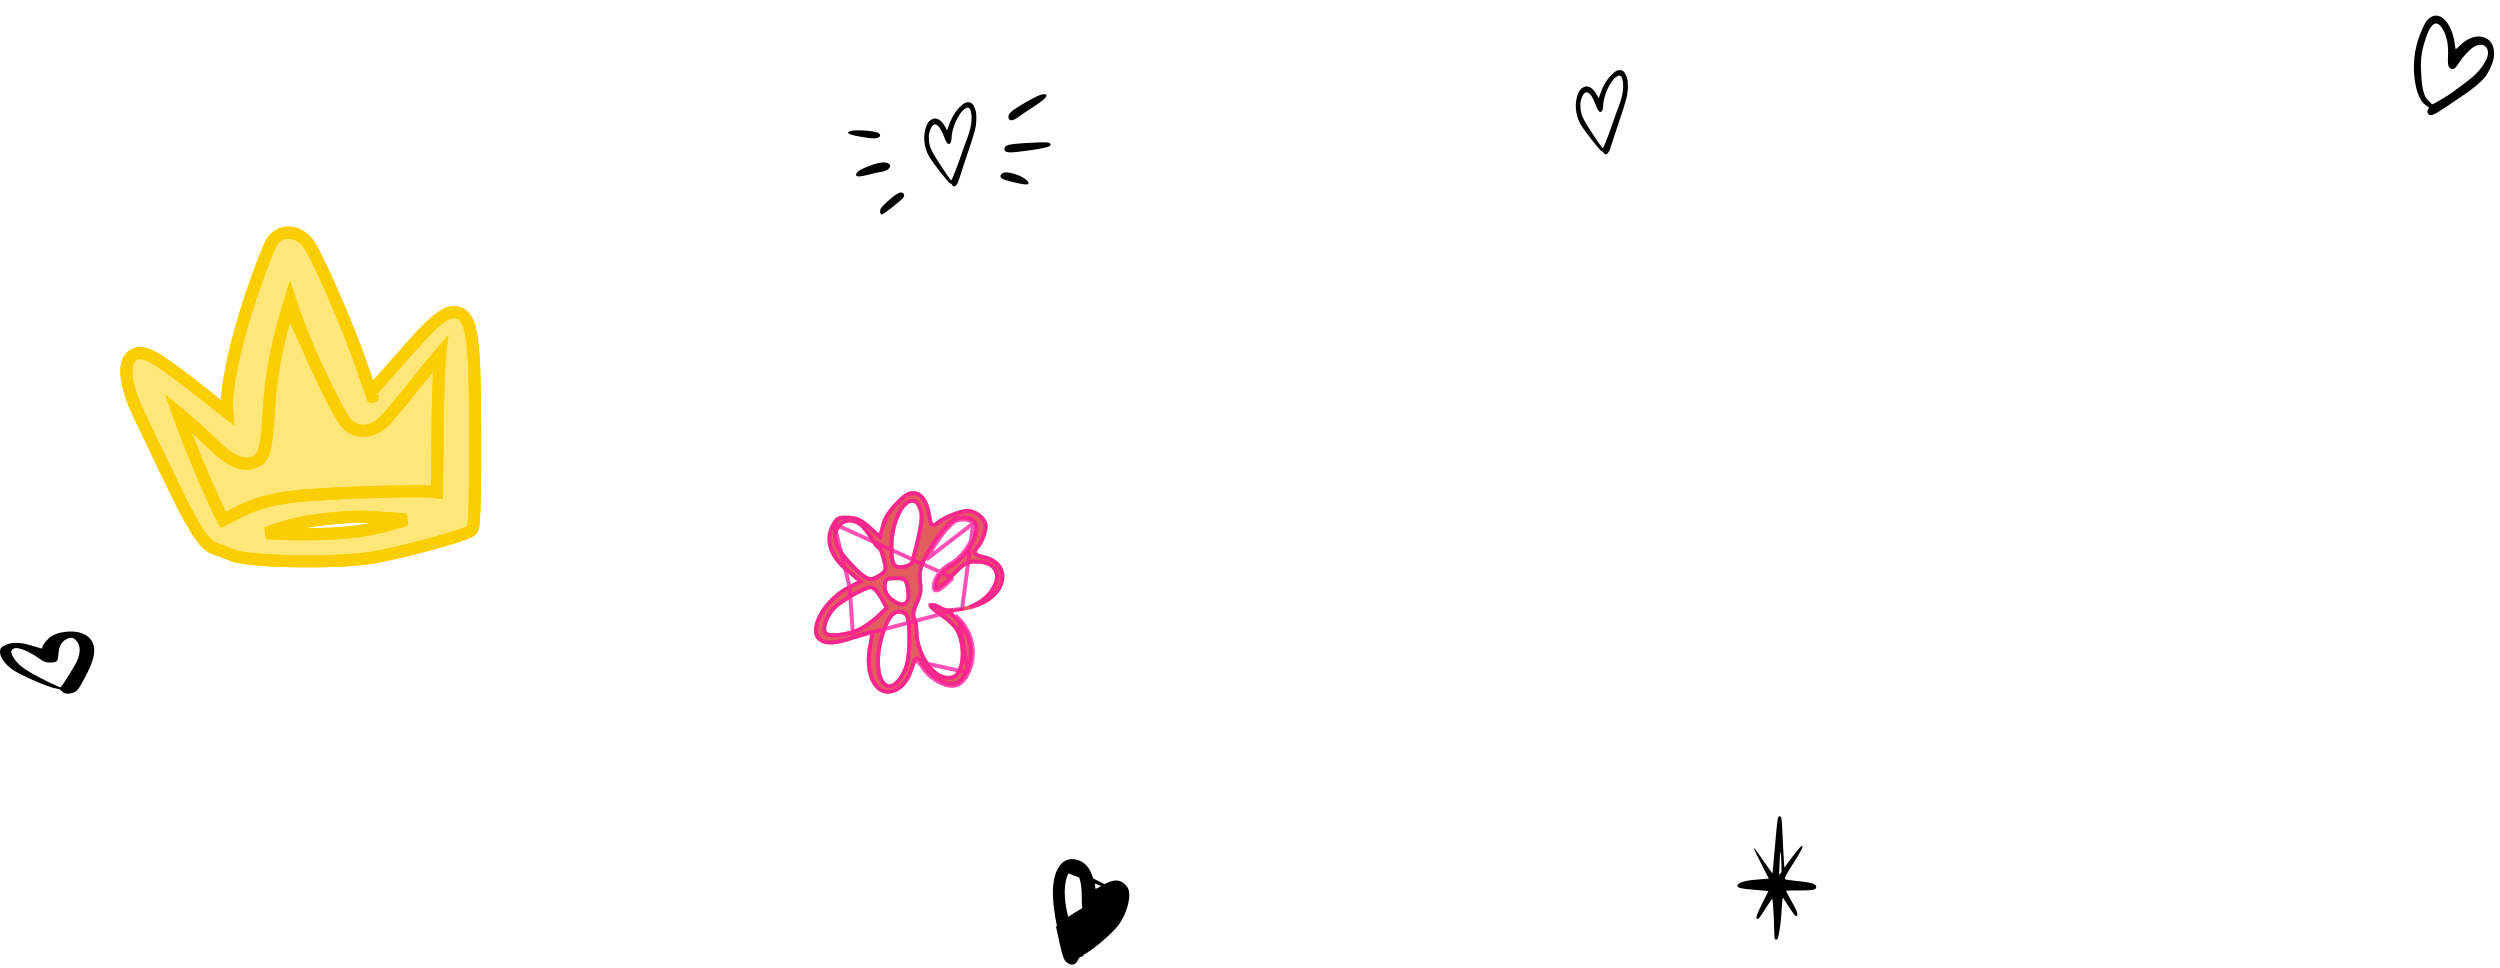 <svg width="1247" height="483" viewBox="0 0 1247 483" fill="none" xmlns="http://www.w3.org/2000/svg">
<path d="M236.968 216.058C237.051 228.58 236.968 240.058 236.781 248.481C236.688 252.688 236.569 256.156 236.429 258.619C236.359 259.843 236.283 260.862 236.196 261.615C236.154 261.982 236.102 262.355 236.032 262.682C235.999 262.838 235.944 263.069 235.853 263.315C235.807 263.439 235.73 263.628 235.609 263.84C235.504 264.022 235.26 264.411 234.811 264.758C234.351 265.113 233.791 265.386 233.373 265.576C232.893 265.795 232.322 266.024 231.691 266.26C230.426 266.733 228.795 267.28 226.92 267.869C223.163 269.05 218.303 270.441 213.168 271.819C202.954 274.56 191.42 277.31 185.199 278.234C176.17 279.679 160.85 280.183 146.965 279.943C139.991 279.822 133.303 279.513 127.865 279.028C125.149 278.786 122.711 278.498 120.689 278.16C118.731 277.833 116.946 277.427 115.667 276.878L115.667 276.878L115.654 276.872C113.061 275.746 109.222 274.268 107.241 273.68L107.144 273.651L107.049 273.616C103.755 272.391 100.898 269.032 97.569 263.621C94.132 258.034 89.779 249.518 83.753 236.897C78.96 227.067 72.523 213.555 69.38 206.913C66.244 200.494 64.187 194.442 63.383 189.528C62.982 187.078 62.87 184.775 63.171 182.791C63.465 180.852 64.224 178.805 65.955 177.468C67.467 176.301 69.258 175.9 71.27 176.233C73.091 176.534 75.094 177.432 77.364 178.744C81.933 181.387 88.667 186.371 99.035 194.443L99.048 194.453L99.061 194.463C104.333 198.662 109.193 202.447 112.737 205.184C112.922 205.327 113.104 205.467 113.282 205.604C112.84 199.896 113.714 192.018 115.582 182.773C117.572 172.917 120.746 161.255 124.901 148.547L124.906 148.532L124.911 148.517C127.234 141.662 129.601 135.084 131.56 129.998C132.538 127.459 133.423 125.268 134.156 123.593C134.521 122.757 134.859 122.023 135.161 121.426C135.43 120.893 135.768 120.27 136.143 119.799L136.172 119.762L136.202 119.727C138.305 117.248 141.143 115.889 144.261 116.007C147.304 116.122 150.209 117.625 152.657 120.045C153.441 120.818 154.276 122.135 155.062 123.493C155.914 124.966 156.91 126.854 158.004 129.042C160.194 133.423 162.833 139.124 165.58 145.369C171.071 157.851 177.053 172.638 180.807 183.59L180.813 183.607L180.819 183.624C181.969 187.113 183.118 190.474 184.04 193.084C184.345 193.949 184.625 194.728 184.87 195.4C187.329 193.009 191.615 188.215 199.331 179.401C206.964 170.653 212.982 163.947 217.662 160.025C219.973 158.088 222.27 156.556 224.515 155.952C225.691 155.636 226.951 155.547 228.215 155.873C229.496 156.203 230.567 156.904 231.431 157.828C233.054 159.565 234.015 162.164 234.679 165.099C235.363 168.128 235.827 171.981 236.153 176.644C236.804 185.971 236.927 198.992 236.968 216.058ZM236.968 216.058C236.968 216.061 236.968 216.064 236.968 216.067L233.968 216.074L236.968 216.054C236.968 216.055 236.968 216.056 236.968 216.058ZM152.911 171.71C156.077 179.172 160.19 187.995 163.866 195.373C165.704 199.064 167.444 202.414 168.91 205.063C170.319 207.612 171.614 209.773 172.541 210.868L172.55 210.879L172.56 210.89C174.958 213.668 178.188 215.062 181.654 214.909C185.045 214.759 188.375 213.148 191.241 210.492L191.248 210.486L191.254 210.48C193.767 208.124 201.004 199.521 207.417 191.266C212.039 185.467 216.647 179.85 219.586 176.412L219.424 177.846L219.42 177.883L219.416 177.92C218.909 183.664 218.249 202.001 218.249 218.609C218.249 218.615 218.249 218.62 218.249 218.625L217.954 245.561L214.625 245.239C214.62 245.239 214.616 245.238 214.611 245.238C212.564 245.025 207.198 245.001 200.414 245.096C193.511 245.192 184.898 245.416 176.207 245.735L176.195 245.736C141.81 247.14 131.629 248.8 117.109 256.41L117.107 256.411C115.074 257.478 113.123 258.452 111.664 259.156C111.555 259.208 111.449 259.259 111.346 259.309C111.273 259.179 111.196 259.041 111.115 258.894C110.225 257.273 109.055 254.902 107.696 251.985C104.985 246.168 101.607 238.37 98.354 230.507C95.101 222.645 91.99 214.758 89.811 208.767C89.439 207.742 89.095 206.778 88.784 205.883C89.327 206.322 89.9 206.793 90.5 207.294C95.034 211.078 100.922 216.413 106.825 222.176L106.835 222.186L106.846 222.195C111.069 226.24 114.933 229.096 118.521 230.444C122.291 231.86 125.923 231.645 129.045 229.326L129.115 229.274L129.182 229.219C131.078 227.632 131.902 225.027 132.483 221.729C133.093 218.261 133.555 213.131 134.05 205.553C135.354 185.778 137.95 172.352 144.004 152.261L152.911 171.71ZM152.911 171.71C150.723 166.64 147.393 157.764 145.389 151.703C145.389 151.701 145.388 151.699 145.387 151.697L144.749 149.794L144.005 152.259L152.911 171.71ZM185.871 197.981C185.883 198.011 185.882 198.001 185.863 197.962L185.871 197.981ZM181.117 264.654L181.118 264.654C187.555 263.598 195.129 261.66 200.914 259.785C201.485 259.6 202.035 259.417 202.561 259.236C201.843 259.149 201.097 259.067 200.335 258.993C181.44 257.471 177.821 257.483 167.488 258.356C161.628 258.859 153.667 259.992 149.696 260.851L149.682 260.854L149.669 260.856C145.23 261.775 139.18 263.608 134.222 265.397C133.775 265.558 133.34 265.718 132.918 265.876C136.557 266.199 141.204 266.407 146.297 266.48C158.335 266.655 172.457 266.078 181.117 264.654Z" fill="#FFDC3F" fill-opacity="0.7"/>
<path d="M236.968 216.058C237.051 228.58 236.968 240.058 236.781 248.481C236.688 252.688 236.569 256.156 236.429 258.619C236.359 259.843 236.283 260.862 236.196 261.615C236.154 261.982 236.102 262.355 236.032 262.682C235.999 262.838 235.944 263.069 235.853 263.315C235.807 263.439 235.73 263.628 235.609 263.84C235.504 264.022 235.26 264.411 234.811 264.758C234.351 265.113 233.791 265.386 233.373 265.576C232.893 265.795 232.322 266.024 231.691 266.26C230.426 266.733 228.795 267.28 226.92 267.869C223.163 269.05 218.303 270.441 213.168 271.819C202.954 274.56 191.42 277.31 185.199 278.234C176.17 279.679 160.85 280.183 146.965 279.943C139.991 279.822 133.303 279.513 127.865 279.028C125.149 278.786 122.711 278.498 120.689 278.16C118.731 277.833 116.946 277.427 115.667 276.878L115.667 276.878L115.654 276.872C113.061 275.746 109.222 274.268 107.241 273.68L107.144 273.651L107.049 273.616C103.755 272.391 100.898 269.032 97.569 263.621C94.132 258.034 89.779 249.518 83.753 236.897C78.96 227.067 72.523 213.555 69.38 206.913C66.244 200.494 64.187 194.442 63.383 189.528C62.982 187.078 62.87 184.775 63.171 182.791C63.465 180.852 64.224 178.805 65.955 177.468C67.467 176.301 69.258 175.9 71.27 176.233C73.091 176.534 75.094 177.432 77.364 178.744C81.933 181.387 88.667 186.371 99.035 194.443L99.048 194.453L99.061 194.463C104.333 198.662 109.193 202.447 112.737 205.184C112.922 205.327 113.104 205.467 113.282 205.604C112.84 199.896 113.714 192.018 115.582 182.773C117.572 172.917 120.746 161.255 124.901 148.547L124.906 148.532L124.911 148.517C127.234 141.662 129.601 135.084 131.56 129.998C132.538 127.459 133.423 125.268 134.156 123.593C134.521 122.757 134.859 122.023 135.161 121.426C135.43 120.893 135.768 120.27 136.143 119.799L136.172 119.762L136.202 119.727C138.305 117.248 141.143 115.889 144.261 116.007C147.304 116.122 150.209 117.625 152.657 120.045C153.441 120.818 154.276 122.135 155.062 123.493C155.914 124.966 156.91 126.854 158.004 129.042C160.194 133.423 162.833 139.124 165.58 145.369C171.071 157.851 177.053 172.638 180.807 183.59L180.813 183.607L180.819 183.624C181.969 187.113 183.118 190.474 184.04 193.084C184.345 193.949 184.625 194.728 184.87 195.4C187.329 193.009 191.615 188.215 199.331 179.401C206.964 170.653 212.982 163.947 217.662 160.025C219.973 158.088 222.27 156.556 224.515 155.952C225.691 155.636 226.951 155.547 228.215 155.873C229.496 156.203 230.567 156.904 231.431 157.828C233.054 159.565 234.015 162.164 234.679 165.099C235.363 168.128 235.827 171.981 236.153 176.644C236.804 185.971 236.927 198.992 236.968 216.058ZM236.968 216.058C236.968 216.061 236.968 216.064 236.968 216.067L233.968 216.074L236.968 216.054C236.968 216.055 236.968 216.056 236.968 216.058ZM152.911 171.71C156.077 179.172 160.19 187.995 163.866 195.373C165.704 199.064 167.444 202.414 168.91 205.063C170.319 207.612 171.614 209.773 172.541 210.868L172.55 210.879L172.56 210.89C174.958 213.668 178.188 215.062 181.654 214.909C185.045 214.759 188.375 213.148 191.241 210.492L191.248 210.486L191.254 210.48C193.767 208.124 201.004 199.521 207.417 191.266C212.039 185.467 216.647 179.85 219.586 176.412L219.424 177.846L219.42 177.883L219.416 177.92C218.909 183.664 218.249 202.001 218.249 218.609C218.249 218.615 218.249 218.62 218.249 218.625L217.954 245.561L214.625 245.239C214.62 245.239 214.616 245.238 214.611 245.238C212.564 245.025 207.198 245.001 200.414 245.096C193.511 245.192 184.898 245.416 176.207 245.735L176.195 245.736C141.81 247.14 131.629 248.8 117.109 256.41L117.107 256.411C115.074 257.478 113.123 258.452 111.664 259.156C111.555 259.208 111.449 259.259 111.346 259.309C111.273 259.179 111.196 259.041 111.115 258.894C110.225 257.273 109.055 254.902 107.696 251.985C104.985 246.168 101.607 238.37 98.354 230.507C95.101 222.645 91.99 214.758 89.811 208.767C89.439 207.742 89.095 206.778 88.784 205.883C89.327 206.322 89.9 206.793 90.5 207.294C95.034 211.078 100.922 216.413 106.825 222.176L106.835 222.186L106.846 222.195C111.069 226.24 114.933 229.096 118.521 230.444C122.291 231.86 125.923 231.645 129.045 229.326L129.115 229.274L129.182 229.219C131.078 227.632 131.902 225.027 132.483 221.729C133.093 218.261 133.555 213.131 134.05 205.553C135.354 185.778 137.95 172.352 144.004 152.261L152.911 171.71ZM152.911 171.71C150.723 166.64 147.393 157.764 145.389 151.703C145.389 151.701 145.388 151.699 145.387 151.697L144.749 149.794L144.005 152.259L152.911 171.71ZM185.871 197.981C185.883 198.011 185.882 198.001 185.863 197.962L185.871 197.981ZM181.117 264.654L181.118 264.654C187.555 263.598 195.129 261.66 200.914 259.785C201.485 259.6 202.035 259.417 202.561 259.236C201.843 259.149 201.097 259.067 200.335 258.993C181.44 257.471 177.821 257.483 167.488 258.356C161.628 258.859 153.667 259.992 149.696 260.851L149.682 260.854L149.669 260.856C145.23 261.775 139.18 263.608 134.222 265.397C133.775 265.558 133.34 265.718 132.918 265.876C136.557 266.199 141.204 266.407 146.297 266.48C158.335 266.655 172.457 266.078 181.117 264.654Z" stroke="#FFD100" stroke-width="6"/>
<path d="M236.968 216.058C237.051 228.58 236.968 240.058 236.781 248.481C236.688 252.688 236.569 256.156 236.429 258.619C236.359 259.843 236.283 260.862 236.196 261.615C236.154 261.982 236.102 262.355 236.032 262.682C235.999 262.838 235.944 263.069 235.853 263.315C235.807 263.439 235.73 263.628 235.609 263.84C235.504 264.022 235.26 264.411 234.811 264.758C234.351 265.113 233.791 265.386 233.373 265.576C232.893 265.795 232.322 266.024 231.691 266.26C230.426 266.733 228.795 267.28 226.92 267.869C223.163 269.05 218.303 270.441 213.168 271.819C202.954 274.56 191.42 277.31 185.199 278.234C176.17 279.679 160.85 280.183 146.965 279.943C139.991 279.822 133.303 279.513 127.865 279.028C125.149 278.786 122.711 278.498 120.689 278.16C118.731 277.833 116.946 277.427 115.667 276.878L115.667 276.878L115.654 276.872C113.061 275.746 109.222 274.268 107.241 273.68L107.144 273.651L107.049 273.616C103.755 272.391 100.898 269.032 97.569 263.621C94.132 258.034 89.779 249.518 83.753 236.897C78.96 227.067 72.523 213.555 69.38 206.913C66.244 200.494 64.187 194.442 63.383 189.528C62.982 187.078 62.87 184.775 63.171 182.791C63.465 180.852 64.224 178.805 65.955 177.468C67.467 176.301 69.258 175.9 71.27 176.233C73.091 176.534 75.094 177.432 77.364 178.744C81.933 181.387 88.667 186.371 99.035 194.443L99.048 194.453L99.061 194.463C104.333 198.662 109.193 202.447 112.737 205.184C112.922 205.327 113.104 205.467 113.282 205.604C112.84 199.896 113.714 192.018 115.582 182.773C117.572 172.917 120.746 161.255 124.901 148.547L124.906 148.532L124.911 148.517C127.234 141.662 129.601 135.084 131.56 129.998C132.538 127.459 133.423 125.268 134.156 123.593C134.521 122.757 134.859 122.023 135.161 121.426C135.43 120.893 135.768 120.27 136.143 119.799L136.172 119.762L136.202 119.727C138.305 117.248 141.143 115.889 144.261 116.007C147.304 116.122 150.209 117.625 152.657 120.045C153.441 120.818 154.276 122.135 155.062 123.493C155.914 124.966 156.91 126.854 158.004 129.042C160.194 133.423 162.833 139.124 165.58 145.369C171.071 157.851 177.053 172.638 180.807 183.59L180.813 183.607L180.819 183.624C181.969 187.113 183.118 190.474 184.04 193.084C184.345 193.949 184.625 194.728 184.87 195.4C187.329 193.009 191.615 188.215 199.331 179.401C206.964 170.653 212.982 163.947 217.662 160.025C219.973 158.088 222.27 156.556 224.515 155.952C225.691 155.636 226.951 155.547 228.215 155.873C229.496 156.203 230.567 156.904 231.431 157.828C233.054 159.565 234.015 162.164 234.679 165.099C235.363 168.128 235.827 171.981 236.153 176.644C236.804 185.971 236.927 198.992 236.968 216.058ZM236.968 216.058C236.968 216.061 236.968 216.064 236.968 216.067L233.968 216.074L236.968 216.054C236.968 216.055 236.968 216.056 236.968 216.058ZM152.911 171.71C156.077 179.172 160.19 187.995 163.866 195.373C165.704 199.064 167.444 202.414 168.91 205.063C170.319 207.612 171.614 209.773 172.541 210.868L172.55 210.879L172.56 210.89C174.958 213.668 178.188 215.062 181.654 214.909C185.045 214.759 188.375 213.148 191.241 210.492L191.248 210.486L191.254 210.48C193.767 208.124 201.004 199.521 207.417 191.266C212.039 185.467 216.647 179.85 219.586 176.412L219.424 177.846L219.42 177.883L219.416 177.92C218.909 183.664 218.249 202.001 218.249 218.609C218.249 218.615 218.249 218.62 218.249 218.625L217.954 245.561L214.625 245.239C214.62 245.239 214.616 245.238 214.611 245.238C212.564 245.025 207.198 245.001 200.414 245.096C193.511 245.192 184.898 245.416 176.207 245.735L176.195 245.736C141.81 247.14 131.629 248.8 117.109 256.41L117.107 256.411C115.074 257.478 113.123 258.452 111.664 259.156C111.555 259.208 111.449 259.259 111.346 259.309C111.273 259.179 111.196 259.041 111.115 258.894C110.225 257.273 109.055 254.902 107.696 251.985C104.985 246.168 101.607 238.37 98.354 230.507C95.101 222.645 91.99 214.758 89.811 208.767C89.439 207.742 89.095 206.778 88.784 205.883C89.327 206.322 89.9 206.793 90.5 207.294C95.034 211.078 100.922 216.413 106.825 222.176L106.835 222.186L106.846 222.195C111.069 226.24 114.933 229.096 118.521 230.444C122.291 231.86 125.923 231.645 129.045 229.326L129.115 229.274L129.182 229.219C131.078 227.632 131.902 225.027 132.483 221.729C133.093 218.261 133.555 213.131 134.05 205.553C135.354 185.778 137.95 172.352 144.004 152.261L152.911 171.71ZM152.911 171.71C150.723 166.64 147.393 157.764 145.389 151.703C145.389 151.701 145.388 151.699 145.387 151.697L144.749 149.794L144.005 152.259L152.911 171.71ZM185.871 197.981C185.883 198.011 185.882 198.001 185.863 197.962L185.871 197.981ZM181.117 264.654L181.118 264.654C187.555 263.598 195.129 261.66 200.914 259.785C201.485 259.6 202.035 259.417 202.561 259.236C201.843 259.149 201.097 259.067 200.335 258.993C181.44 257.471 177.821 257.483 167.488 258.356C161.628 258.859 153.667 259.992 149.696 260.851L149.682 260.854L149.669 260.856C145.23 261.775 139.18 263.608 134.222 265.397C133.775 265.558 133.34 265.718 132.918 265.876C136.557 266.199 141.204 266.407 146.297 266.48C158.335 266.655 172.457 266.078 181.117 264.654Z" stroke="#FACE03" stroke-width="6"/>
<path d="M555.015 443.58L555.022 443.577C555.056 443.564 555.089 443.55 555.122 443.537C555.533 443.374 555.865 443.242 556.134 443.155C556.421 443.061 556.698 442.996 556.972 443.021C557.272 443.048 557.506 443.175 557.716 443.342C557.89 443.481 558.077 443.673 558.281 443.883C558.3 443.903 558.319 443.922 558.338 443.942C559.06 444.654 559.277 445.837 559.184 447.211C559.089 448.615 558.662 450.357 557.931 452.34C556.173 457.15 553.974 460.641 550.07 464.864C548.287 466.805 545.468 469.562 543.026 471.827C541.805 472.961 540.672 473.976 539.807 474.707C539.375 475.072 539.004 475.372 538.718 475.581C538.576 475.685 538.446 475.774 538.335 475.838C538.28 475.87 538.22 475.902 538.159 475.926C538.112 475.945 538.004 475.986 537.873 475.979C537.681 475.968 537.556 475.86 537.512 475.818C537.456 475.765 537.415 475.708 537.387 475.665C537.33 475.577 537.276 475.469 537.227 475.357C537.125 475.127 537.005 474.801 536.867 474.393C536.592 473.571 536.232 472.367 535.798 470.818C534.928 467.717 533.752 463.206 532.34 457.552M555.015 443.58L533.201 435.205L532.769 434.944C532.769 434.944 532.769 434.945 532.769 434.945C531.376 437.315 530.659 440.528 530.591 444.349C530.522 448.175 531.104 452.643 532.34 457.552M555.015 443.58L555.008 443.583C553.912 444.058 552.513 445.147 551.1 446.518C549.675 447.899 548.196 449.607 546.94 451.365L546.94 451.365L546.936 451.37C545.866 452.909 545.05 453.774 544.259 454.191C543.51 454.587 542.723 454.607 541.606 454.27L541.601 454.269C541.22 454.158 540.989 454.039 540.822 453.872C540.656 453.706 540.504 453.444 540.385 452.956C540.137 451.948 540.076 450.214 540.076 447.057L540.076 447.056C540.064 441.119 539.199 437.163 537.162 434.691L555.015 443.58ZM532.34 457.552L532.824 457.44L532.34 457.553C532.34 457.553 532.34 457.553 532.34 457.552ZM532.549 479.78C530.91 478.556 530.341 476.749 527.483 463.32L539.638 476.56C538.315 476.884 537.667 477.441 537.205 478.699C536.346 480.824 534.494 481.267 532.549 479.78ZM539.509 476.075C538.804 476.247 538.23 476.493 537.766 476.899C537.301 477.306 536.986 477.837 536.738 478.51C536.349 479.468 535.775 479.963 535.161 480.106C534.539 480.252 533.743 480.069 532.847 479.384L532.847 479.384L532.842 479.381C532.15 478.864 531.641 478.227 530.95 475.988C530.254 473.732 529.403 469.948 527.972 463.225L527.972 463.224C524.703 448 524.976 438.375 528.576 432.639C529.738 430.798 531.282 429.653 533.044 429.21C534.806 428.767 536.837 429.014 538.996 430.053C540.171 430.681 541.678 431.943 542.471 433.137L542.476 433.144L542.481 433.151C543.19 434.144 544.039 435.999 544.707 437.874C545.038 438.805 545.319 439.725 545.513 440.526C545.71 441.339 545.807 441.99 545.793 442.399C545.784 442.674 545.803 442.955 545.856 443.185C545.881 443.296 545.921 443.426 545.99 443.542C546.05 443.643 546.21 443.86 546.506 443.876C546.608 443.881 546.694 443.855 546.72 443.847L546.722 443.847C546.763 443.834 546.806 443.818 546.844 443.803C546.923 443.771 547.019 443.727 547.126 443.675C547.342 443.571 547.63 443.422 547.966 443.241C548.64 442.88 549.528 442.382 550.467 441.839C553.247 440.232 555.434 439.563 557.233 439.718C558.996 439.869 560.479 440.82 561.85 442.691C562.37 443.401 562.685 444.47 562.764 445.83C562.842 447.182 562.684 448.773 562.308 450.479C561.556 453.892 559.943 457.702 557.696 460.88L557.696 460.88L557.693 460.883C556.163 463.083 552.399 466.69 548.58 469.87C546.678 471.453 544.777 472.918 543.155 474.035C542.344 474.593 541.608 475.062 540.98 475.413C540.344 475.769 539.848 475.989 539.509 476.075Z" fill="black" stroke="black"/>
<path d="M888.591 408.174C888.718 408.78 888.921 411.524 889.035 414.3C889.118 417.075 889.411 422.407 889.612 426.087L890.036 432.811L892.229 429.785C895.38 425.463 898.298 421.914 898.739 421.938C899.739 421.992 898.665 424.143 894.22 431.053C890.923 436.228 889.98 438.012 890.374 438.557C890.486 438.713 893.037 439.113 896.061 439.426C901.612 439.988 903.135 440.258 904.848 441.024C905.922 441.531 906.273 442.486 905.63 443.2C904.955 443.987 903.092 444.186 897.023 444.158C893.929 444.14 891.276 444.184 891.065 444.323C890.854 444.461 891.374 445.65 892.546 447.622C894.637 451.18 896.432 454.758 896.494 455.548C896.605 456.64 896.416 457.004 895.857 456.974C895.504 456.954 894.205 455.274 892.272 452.287L889.246 447.594L888.991 449.939C888.83 451.24 888.66 453.664 888.574 455.345C888.402 459.603 887.33 466.995 886.767 467.976C886.233 468.958 885.553 469.033 885.231 468.08C885.095 467.736 884.969 465.333 884.938 462.748C884.928 458.629 884.261 448.635 884.009 448.247C883.951 448.206 882.588 450.192 880.972 452.688C877.429 458.187 877.09 458.618 876.511 458.324C875.673 457.83 876.164 456.359 879.103 450.415L882.103 444.437L875.139 443.837C867.911 443.221 866.45 442.843 866.668 441.619C866.92 440.248 870.641 439.138 876.578 438.71C878.35 438.582 880.389 438.43 881.069 438.354L882.311 438.234L879.875 433.535C876.36 426.719 874.544 422.877 874.838 422.893C875.074 422.905 876.904 425.438 882.161 433.022C884.129 435.861 884.186 435.902 884.222 434.818C884.244 434.183 884.57 430.606 884.932 426.807C885.295 423.008 885.808 417.383 886.06 414.252C886.341 411.122 886.702 408.259 886.894 407.82C887.371 406.76 888.278 406.959 888.591 408.174ZM887.62 431.033L887.41 436.413L888.052 435.736C888.755 434.988 888.735 435.586 888.427 427.183C888.251 422.756 887.862 424.682 887.62 431.033Z" fill="black"/>
<path d="M805.907 35.581C802.819 37.664 800.168 41.377 798.478 46.075L797.429 48.992L796.468 47.249C794.516 43.726 792.01 42.324 789.854 43.499C788.31 44.332 787.553 45.317 786.825 47.514C785.368 51.947 785.863 57.137 788.136 61.532C789.767 64.638 798.245 75.512 799.032 75.512C799.352 75.512 799.76 75.853 799.935 76.269C800.401 77.368 801.508 77.216 802.353 75.891C802.761 75.284 803.431 73.542 803.868 72.026C804.305 70.511 805.936 65.586 807.451 61.115C811.355 49.636 811.938 47.249 811.996 43.309C812.025 40.657 811.908 39.786 811.355 38.308C810.976 37.285 810.335 36.149 809.927 35.732C809.024 34.823 807.131 34.747 805.907 35.581ZM808.238 37.854C809.112 38.308 809.665 40.316 809.636 43.158C809.578 46.226 808.908 49.219 807.189 53.652C806.519 55.319 805.499 58.236 804.858 60.13C803.139 65.358 799.818 73.92 799.498 73.958C799.352 73.996 798.216 72.519 797.021 70.738C789.534 59.562 788.573 57.668 788.34 53.538C788.223 51.379 788.31 50.659 788.922 48.954C790.583 44.256 793.205 45.317 795.681 51.682C796.992 55.054 797.487 55.811 798.332 55.811C799.061 55.811 799.643 54.485 799.643 52.856C799.672 48.121 803.139 40.354 806.111 38.422C807.509 37.551 807.538 37.513 808.238 37.854Z" fill="black"/>
<path d="M1239.36 18.744C1235.45 17.23 1230.8 18.826 1226.52 23.145C1225.67 24.025 1224.9 24.629 1224.86 24.507C1224.77 24.398 1224.61 23.358 1224.46 22.151C1223.65 15.336 1220.61 9.63 1217.04 8.197C1215.06 7.395 1213.36 7.729 1211.54 9.279C1210.15 10.497 1209.89 10.911 1208.17 14.639C1204.93 21.708 1203.54 29.651 1204.18 37.257C1204.58 42.102 1205.52 45.919 1207 48.827C1207.94 50.678 1208.43 51.311 1209.85 52.381L1211.57 53.679L1211.07 54.744C1210.67 55.582 1210.66 55.968 1211.07 56.627C1212.1 58.233 1213.62 57.682 1219.44 53.738C1221.52 52.295 1225.18 49.871 1227.56 48.304C1232.86 44.801 1237.48 41 1239.36 38.666C1241.44 36.047 1243.54 31.345 1243.93 28.54C1244.55 23.72 1242.9 20.158 1239.36 18.744ZM1240.92 25.341C1241.29 27.241 1240.57 29.445 1238.65 32.364C1236.52 35.601 1233.84 38.249 1229.47 41.45C1227.39 42.976 1224.63 44.996 1223.4 45.943C1222.13 46.904 1219.97 48.289 1218.58 49.071C1217.15 49.865 1215.36 50.913 1214.55 51.395C1213.32 52.124 1212.99 52.178 1212.69 51.646C1212.47 51.307 1211.88 50.682 1211.35 50.28C1209.43 48.745 1208.26 45.109 1207.83 39.101C1207.27 31.469 1207.51 27.674 1208.89 22.605C1212.11 10.978 1215.5 8.646 1219.05 15.659C1220.63 18.861 1221.31 22.874 1221.07 27.845C1220.86 32.096 1221.07 33.258 1222.17 34.047C1223.62 35.103 1224.7 34.343 1226.91 30.779C1228.5 28.267 1231.91 24.642 1233.88 23.425C1237.19 21.389 1240.3 22.209 1240.92 25.341Z" fill="black"/>
<path d="M518.721 47.433C516.222 48.256 508.622 52.578 505.447 54.893C503.521 56.385 503 57.054 503 58.238C503 60.553 505.082 60.604 508.049 58.289C509.351 57.311 512.786 54.996 515.649 53.195C520.074 50.314 522 48.616 522 47.535C522 46.867 520.438 46.815 518.721 47.433Z" fill="black"/>
<path d="M423.673 65.615C422.759 66.281 422.759 66.333 423.775 66.846C425.146 67.615 433.069 69 435.863 69C438.504 69 439.774 67.871 438.504 66.589C437.133 65.153 425.349 64.384 423.673 65.615Z" fill="black"/>
<path d="M510.609 71.415C503.198 71.825 501 72.491 501 74.233C501 76.384 503.044 76.486 513.522 75.001C521.598 73.823 524 73.157 524 72.184C524 70.801 522.824 70.75 510.609 71.415Z" fill="black"/>
<path d="M433.525 82.789C429.02 84.459 427 85.841 427 87.223C427 88.259 429.02 88.259 432.903 87.223C435.182 86.589 438.185 85.898 439.531 85.725C444.606 84.977 445.745 81.234 440.93 81.004C439.48 80.946 436.787 81.579 433.525 82.789Z" fill="black"/>
<path d="M499.762 86.617C498.738 87.694 498.738 88.052 499.811 89.026C500.64 89.847 509.369 92 511.759 92C514.588 92 512.247 89.129 508.101 87.488C504.005 85.899 500.786 85.54 499.762 86.617Z" fill="black"/>
<path d="M443.868 99.433C441.684 101.324 439.603 103.427 439.291 104.11C438.719 105.423 439.031 107 439.863 107C440.696 107 450.057 99.59 450.681 98.434C451.097 97.646 451.097 97.068 450.733 96.647C449.641 95.281 447.821 96.017 443.868 99.433Z" fill="black"/>
<path d="M30.344 315.523C28.793 315.875 26.789 316.608 25.69 317.341C23.751 318.543 21.101 321.769 21.101 322.912C21.101 323.205 20.972 323.469 20.778 323.469C20.584 323.469 18.58 322.883 16.318 322.179C9.531 320.068 5.136 320.156 1.451 322.384C-1.651 324.261 0.417 329.686 5.782 333.674C9.466 336.459 23.945 342.822 27.888 343.409C29.504 343.643 30.28 343.995 30.797 344.758C31.766 346.048 34.029 346.37 36.485 345.549C38.553 344.875 39.329 343.819 43.401 335.932C48.055 326.988 48.184 321.153 43.853 317.517C41.009 315.142 35.968 314.379 30.344 315.523ZM37.519 319.042C40.622 321.827 40.492 326.548 37.067 332.266C33.124 338.893 30.538 342.822 30.086 342.822C29.375 342.822 20.196 338.336 15.995 335.932C11.406 333.322 8.885 331.211 6.946 328.337C5.33 325.962 5.2 324.261 6.622 323.645C7.851 323.088 7.786 323.088 10.048 323.587C12.504 324.173 16.512 326.226 19.421 328.366C21.941 330.272 23.557 330.741 26.531 330.389C28.599 330.155 28.922 329.598 29.181 325.874C29.439 322.355 30.668 320.127 33.124 318.807C34.934 317.81 36.226 317.869 37.519 319.042Z" fill="black"/>
<path d="M446.553 250.549C442.934 254.323 440.672 257.764 439.767 261.093L438.41 266.088L434.904 262.869C430.154 258.43 427.326 257.209 422.011 257.209C417.939 257.209 417.034 257.653 415.112 260.76C410.362 268.53 412.85 277.631 421.784 284.956L427.666 289.84L423.368 291.948C410.136 298.497 401.427 314.923 408.552 319.807C412.058 322.248 416.582 322.026 425.856 318.919C430.267 317.365 433.886 316.255 433.999 316.366C434.112 316.477 433.66 319.141 433.094 322.137C430.493 335.012 435.017 346 442.82 346C448.136 346 452.999 341.671 455.261 334.901C456.279 331.793 457.297 329.352 457.41 329.352C457.636 329.352 459.106 331.238 460.69 333.68C462.499 336.233 465.666 338.897 468.833 340.451C475.619 343.669 479.577 342.337 482.97 335.567C487.267 326.799 485.345 315.811 478.333 308.708L474.94 305.267L480.029 304.712C482.857 304.379 487.607 302.936 490.547 301.493C504.119 294.834 504.571 280.295 491.339 277.076C486.702 275.855 486.476 275.633 487.946 273.968C490.887 270.86 493.262 263.979 492.47 261.093C491.452 257.32 486.815 253.879 482.517 253.879C478.785 253.879 470.077 257.431 467.023 260.095C465.327 261.648 465.101 261.315 464.422 256.987C463.291 249.44 460.011 245 455.6 245C452.773 245 450.85 246.11 446.553 250.549ZM458.428 254.989C459.333 258.43 458.315 264.312 454.13 280.073C453.904 280.738 452.207 281.515 450.285 281.848C446.326 282.403 445.648 280.96 445.648 272.081C445.648 261.426 450.963 249.884 455.6 250.771C456.618 250.993 457.862 252.88 458.428 254.989ZM485.458 260.982C488.285 265.089 481.386 277.409 474.148 281.182C469.851 283.513 466.458 287.62 465.892 291.504C465.101 296.499 468.493 295.278 475.279 288.175C481.5 281.626 482.404 281.071 486.928 281.071C495.637 281.071 498.803 286.399 494.279 293.502C489.303 301.604 475.392 306.266 469.059 302.159C465.327 299.829 461.595 300.716 463.856 303.38C464.648 304.379 467.476 306.599 470.19 308.375C472.904 310.262 475.732 313.147 476.636 314.812C479.464 320.029 480.029 328.353 478.107 333.014C476.523 336.566 475.732 337.121 472.678 337.121C465.779 337.121 458.089 325.356 458.089 314.701C458.089 312.259 457.636 309.374 456.958 308.264C456.166 306.821 456.505 304.823 458.202 300.938C460.124 296.943 460.464 294.39 459.898 290.173C459.446 285.622 459.785 283.624 462.047 279.074C466.797 269.973 473.922 260.76 477.202 259.651C480.482 258.541 484.214 259.207 485.458 260.982ZM428.457 262.203C429.814 263.202 432.189 266.199 433.886 268.863C435.469 271.637 437.166 273.857 437.731 273.857C438.183 273.857 439.201 276.188 439.88 279.074C441.35 284.512 441.35 284.401 436.374 287.287C433.547 288.841 431.285 287.398 424.386 279.962C417.713 272.858 416.017 267.642 418.957 263.313C421.106 260.095 424.725 259.762 428.457 262.203ZM451.868 293.835C453.112 300.827 450.737 302.381 445.195 298.164C443.273 296.61 442.255 294.834 442.255 292.614C442.255 289.618 442.594 289.396 446.666 289.396C450.963 289.396 451.077 289.507 451.868 293.835ZM438.636 298.497L441.124 303.047L436.826 307.154C434.338 309.374 430.493 312.148 428.005 313.258C422.576 315.7 413.415 316.81 412.397 315.034C411.153 313.036 413.755 306.71 417.148 303.491C420.767 300.162 431.85 293.835 434.338 293.835C435.243 293.835 437.166 295.944 438.636 298.497ZM451.077 306.932C452.999 308.153 453.225 324.912 451.416 331.238C449.719 337.232 445.535 342.226 442.934 341.227C438.636 339.563 437.618 328.575 440.672 318.142C443.838 307.487 446.779 304.379 451.077 306.932Z" fill="#E25D5D"/>
<path d="M415.964 261.284C416.921 259.737 417.505 259.071 418.211 258.709C418.945 258.334 419.956 258.209 422.011 258.209C424.588 258.209 426.473 258.505 428.268 259.29C430.08 260.083 431.876 261.409 434.221 263.6L434.227 263.606L437.733 266.825L438.944 267.936L439.375 266.35L440.732 261.356C441.574 258.257 443.707 254.961 447.273 251.243C449.414 249.032 450.893 247.726 452.147 246.965C453.35 246.234 454.355 246 455.6 246C457.422 246 459.069 246.901 460.436 248.756C461.819 250.634 462.882 253.457 463.433 257.135L463.434 257.142C463.603 258.221 463.75 259.087 463.902 259.743C464.042 260.347 464.226 260.965 464.568 261.381C464.769 261.625 465.06 261.847 465.454 261.919C465.828 261.987 466.159 261.895 466.401 261.788C466.841 261.593 467.285 261.211 467.69 260.84C469.09 259.623 471.897 258.123 474.89 256.915C477.903 255.699 480.859 254.879 482.517 254.879C484.412 254.879 486.444 255.644 488.134 256.879C489.829 258.117 491.07 259.745 491.504 261.354L491.506 261.358C491.651 261.887 491.67 262.701 491.521 263.744C491.374 264.767 491.078 265.931 490.663 267.118C489.827 269.513 488.558 271.867 487.22 273.281L487.208 273.293L487.197 273.306C486.85 273.698 486.467 274.147 486.279 274.603C486.174 274.859 486.097 275.189 486.17 275.556C486.244 275.93 486.449 276.216 486.675 276.424C487.075 276.793 487.683 277.041 488.327 277.257C489.014 277.488 489.929 277.739 491.084 278.043L491.093 278.045L491.103 278.047C497.339 279.564 500.133 283.643 499.995 287.962C499.854 292.366 496.656 297.382 490.107 300.596C488.338 301.463 485.881 302.334 483.624 302.946C488.261 301.143 492.679 298.015 495.127 294.033C497.479 290.337 498.017 286.8 496.426 284.113C494.848 281.449 491.433 280.071 486.928 280.071C484.622 280.071 483.032 280.208 481.219 281.314C479.512 282.355 477.633 284.245 474.555 287.485M415.964 261.284L475.279 288.175M415.964 261.284C413.732 264.935 413.21 268.867 414.281 272.759C415.357 276.673 418.067 280.615 422.419 284.183L422.423 284.187L428.304 289.07L429.493 290.057L428.106 290.737L423.811 292.845M415.964 261.284L423.811 292.845M474.555 287.485C474.555 287.486 474.554 287.486 474.554 287.486L475.279 288.175M474.555 287.485C474.555 287.485 474.556 287.484 474.556 287.484L475.279 288.175M474.555 287.485C472.875 289.244 471.421 290.621 470.204 291.621C468.967 292.638 468.04 293.209 467.409 293.434C467.115 293.539 466.959 293.541 466.902 293.534M475.279 288.175C468.493 295.278 465.101 296.499 465.892 291.504C466.458 287.62 469.851 283.513 474.148 281.182M466.902 293.534C466.904 293.537 466.905 293.539 466.907 293.542C466.911 293.548 466.887 293.532 466.893 293.533C466.895 293.533 466.899 293.534 466.902 293.534ZM466.902 293.534C466.873 293.484 466.81 293.337 466.787 293.017C466.764 292.687 466.788 292.24 466.88 291.661L466.882 291.648L466.882 291.648C467.388 288.174 470.503 284.299 474.618 282.065M474.618 282.065C474.616 282.066 474.613 282.068 474.611 282.069L474.148 281.182M474.618 282.065C474.62 282.064 474.623 282.063 474.625 282.061L474.148 281.182M474.618 282.065C478.467 280.056 482.12 275.857 484.45 271.696C485.622 269.603 486.493 267.461 486.882 265.539C487.262 263.658 487.221 261.779 486.282 260.415L486.277 260.409C485.435 259.206 483.88 258.518 482.258 258.248C480.599 257.971 478.679 258.095 476.881 258.703C475.836 259.057 474.64 259.98 473.424 261.154C472.175 262.359 470.797 263.938 469.386 265.751C466.564 269.379 463.563 274.008 461.16 278.611L461.156 278.62L461.151 278.629C460.007 280.93 459.309 282.664 458.972 284.436C458.635 286.214 458.673 287.963 458.903 290.271L458.905 290.288L458.907 290.305C459.183 292.362 459.229 293.952 458.994 295.488C458.76 297.023 458.235 298.562 457.301 300.505L457.293 300.521L457.285 300.538C456.429 302.5 455.88 304.061 455.661 305.349C455.438 306.663 455.545 307.769 456.081 308.745L456.092 308.765L456.104 308.785C456.337 309.165 456.596 309.999 456.792 311.15C456.98 312.26 457.089 313.536 457.089 314.701C457.089 320.249 459.083 326.041 461.958 330.453C463.399 332.662 465.082 334.561 466.888 335.916C468.688 337.267 470.668 338.121 472.678 338.121C474.221 338.121 475.482 337.995 476.543 337.2C477.556 336.441 478.238 335.176 479.02 333.421L479.026 333.409L479.031 333.396C480.073 330.87 480.411 327.452 480.15 324.045C479.888 320.629 479.013 317.098 477.516 314.336L477.515 314.335C476.994 313.375 475.98 312.157 474.801 310.971C473.606 309.77 472.175 308.536 470.761 307.554L470.749 307.546L470.737 307.538C469.404 306.666 468.043 305.684 466.921 304.8C465.77 303.894 464.954 303.155 464.64 302.759L464.63 302.746L464.619 302.733C464.246 302.294 464.183 302.05 464.172 301.971M474.148 281.182C481.386 277.409 488.285 265.089 485.458 260.982M485.458 260.982L479.916 303.718C479.915 303.719 479.914 303.719 479.912 303.719L474.832 304.273L472.776 304.497L472.801 304.522M485.458 260.982C484.214 259.207 480.482 258.541 477.202 259.651C473.922 260.76 466.797 269.973 462.047 279.074L485.458 260.982ZM464.172 301.971C464.165 301.976 464.16 301.981 464.156 301.984M464.172 301.971C464.169 301.952 464.17 301.943 464.169 301.943C464.169 301.943 464.169 301.944 464.168 301.947C464.165 301.964 464.16 301.976 464.156 301.984M464.172 301.971C464.208 301.946 464.285 301.907 464.44 301.87C465.201 301.69 466.787 301.921 468.522 303.003M464.156 301.984C464.15 301.995 464.146 301.999 464.145 301.998C464.144 301.998 464.146 301.993 464.156 301.984ZM468.522 303.003C468.52 303.002 468.517 303 468.515 302.998L469.059 302.159L468.529 303.008C468.527 303.006 468.525 303.005 468.522 303.003ZM468.522 303.003C469.754 303.8 471.213 304.291 472.801 304.522M472.801 304.522L474.228 305.969L477.621 309.41L477.621 309.41C484.345 316.222 486.175 326.752 482.074 335.123C480.42 338.421 478.74 340.159 476.849 340.809C474.958 341.458 472.573 341.117 469.267 339.55C466.247 338.066 463.224 335.518 461.517 333.118C460.718 331.887 459.945 330.79 459.335 329.993C459.031 329.595 458.758 329.258 458.537 329.014C458.429 328.895 458.316 328.777 458.206 328.682C458.153 328.636 458.078 328.575 457.988 328.52L457.987 328.519C457.931 328.485 457.713 328.352 457.41 328.352C457.02 328.352 456.773 328.574 456.733 328.611L456.73 328.613C456.653 328.682 456.601 328.749 456.577 328.782C456.524 328.853 456.481 328.926 456.454 328.975C456.394 329.083 456.328 329.218 456.261 329.365C456.123 329.665 455.946 330.085 455.745 330.593C455.342 331.61 454.826 333.016 454.312 334.587C452.128 341.121 447.547 345 442.82 345C439.476 345 436.675 342.662 434.981 338.518C433.29 334.382 432.804 328.624 434.074 322.335L434.077 322.323L434.077 322.323C434.36 320.821 434.617 319.396 434.788 318.328C434.874 317.797 434.94 317.341 434.978 317.006C434.997 316.841 435.011 316.684 435.015 316.553C435.017 316.49 435.018 316.403 435.008 316.312C435.003 316.267 434.993 316.192 434.968 316.104C434.95 316.042 434.887 315.837 434.699 315.652C434.442 315.4 434.137 315.37 434.089 315.365C434.087 315.365 434.086 315.365 434.085 315.365C433.99 315.355 433.909 315.359 433.866 315.362C433.773 315.368 433.681 315.384 433.609 315.398C433.456 315.427 433.261 315.475 433.042 315.533C432.598 315.651 431.982 315.833 431.242 316.063C429.759 316.525 427.743 317.194 425.531 317.973M472.801 304.522C473.472 304.619 474.166 304.67 474.876 304.678C475.097 304.68 475.319 304.678 475.543 304.673L425.531 317.973M423.811 292.845C423.811 292.845 423.81 292.845 423.81 292.845C417.393 296.022 412.057 301.61 409.209 306.971C407.784 309.653 407.02 312.209 407 314.323C406.981 316.412 407.679 317.996 409.118 318.982L409.118 318.982L409.124 318.986C412.179 321.114 416.238 321.086 425.531 317.973M423.811 292.845L425.531 317.973M482.97 335.567C487.267 326.799 485.345 315.811 478.333 308.708L482.97 335.567ZM482.97 335.567C479.577 342.337 475.619 343.669 468.833 340.451C465.666 338.897 462.499 336.233 460.69 333.68C459.702 332.157 458.758 330.85 458.133 330.082C458.164 330.018 458.186 329.975 458.2 329.95C458.202 329.946 458.204 329.943 458.205 329.942C458.202 329.947 458.193 329.96 458.18 329.978C458.172 329.988 458.149 330.018 458.113 330.057L482.97 335.567ZM459.394 254.73L459.395 254.735C459.904 256.67 459.843 259.177 459.173 263.08C458.5 266.999 457.189 272.448 455.097 280.329L455.088 280.362L455.077 280.394C454.927 280.836 454.595 281.158 454.318 281.374C454.018 281.607 453.652 281.814 453.262 281.994C452.479 282.354 451.489 282.655 450.455 282.834L450.44 282.836L450.424 282.839C449.403 282.982 448.432 283.025 447.589 282.759C446.671 282.468 446.014 281.849 445.578 280.931C445.169 280.067 444.948 278.929 444.82 277.522C444.69 276.099 444.648 274.307 444.648 272.081C444.648 266.606 446.009 260.913 447.978 256.676C448.961 254.561 450.122 252.752 451.39 251.513C452.643 250.289 454.161 249.478 455.788 249.789L455.801 249.792L455.813 249.794C456.301 249.901 456.722 250.18 457.06 250.483C457.407 250.795 457.728 251.187 458.016 251.618C458.59 252.479 459.085 253.579 459.394 254.73ZM429.005 261.366L429.028 261.382L429.05 261.398C429.84 261.979 430.841 263.066 431.822 264.28C432.821 265.516 433.861 266.962 434.729 268.325L434.742 268.346L434.754 268.367C435.529 269.725 436.325 270.934 436.983 271.791C437.315 272.223 437.594 272.542 437.805 272.744C437.873 272.809 437.925 272.852 437.96 272.88C438.294 272.948 438.521 273.148 438.617 273.241C438.77 273.387 438.898 273.562 439.003 273.725C439.218 274.058 439.434 274.5 439.643 274.996C440.062 275.996 440.5 277.348 440.85 278.828L440.88 278.943C441.226 280.219 441.505 281.251 441.639 282.086C441.78 282.96 441.792 283.771 441.462 284.535C441.134 285.292 440.536 285.849 439.807 286.366C439.137 286.842 438.245 287.358 437.149 287.994C437.059 288.046 436.968 288.098 436.876 288.152L436.866 288.158L436.856 288.163C436.038 288.612 435.184 288.886 434.232 288.842C433.291 288.799 432.363 288.45 431.383 287.847C429.466 286.668 427.086 284.342 423.655 280.644C420.282 277.054 418.073 273.846 417.116 270.907C416.138 267.906 416.471 265.195 418.128 262.755C419.348 260.928 421.041 259.857 423.004 259.642C424.939 259.429 427.006 260.059 429.005 261.366ZM438.021 272.922C438.021 272.921 438.016 272.918 438.007 272.914C438.016 272.92 438.021 272.922 438.021 272.922ZM452.852 293.655L452.853 293.66C453.172 295.453 453.274 296.974 453.122 298.18C452.972 299.367 452.547 300.44 451.622 301.042C450.685 301.651 449.542 301.58 448.426 301.196C447.298 300.808 446.013 300.043 444.59 298.959L444.578 298.951L444.567 298.941C442.47 297.247 441.255 295.206 441.255 292.614C441.255 291.872 441.273 291.196 441.394 290.636C441.523 290.039 441.789 289.475 442.347 289.071C442.857 288.702 443.493 288.557 444.148 288.483C444.815 288.409 445.653 288.396 446.666 288.396C447.723 288.396 448.603 288.401 449.304 288.488C450.015 288.577 450.684 288.763 451.232 289.233C451.776 289.698 452.071 290.332 452.282 291.023C452.492 291.709 452.657 292.59 452.852 293.655ZM439.502 297.998L439.508 298.007L439.513 298.017L442.001 302.568L442.369 303.24L441.815 303.77L437.517 307.877L437.505 307.889L437.492 307.9C434.97 310.15 431.037 313 428.414 314.171C425.585 315.443 421.834 316.352 418.663 316.721C417.077 316.906 415.589 316.962 414.404 316.844C413.814 316.786 413.256 316.681 412.786 316.504C412.34 316.336 411.837 316.053 411.54 315.548C411.049 314.749 411.016 313.695 411.146 312.71C411.283 311.675 411.627 310.51 412.109 309.34C413.068 307.007 414.638 304.493 416.459 302.766L416.465 302.76L416.47 302.755C418.369 301.009 422.128 298.549 425.675 296.544C427.46 295.535 429.221 294.624 430.704 293.963C431.445 293.632 432.13 293.357 432.722 293.163C433.29 292.977 433.861 292.835 434.338 292.835C434.896 292.835 435.405 293.131 435.768 293.393C436.173 293.684 436.596 294.08 437.011 294.532C437.846 295.441 438.736 296.668 439.502 297.998ZM451.587 306.072L451.6 306.08L451.613 306.088C451.934 306.292 452.147 306.592 452.29 306.849C452.441 307.12 452.565 307.434 452.67 307.765C452.881 308.427 453.05 309.268 453.185 310.214C453.457 312.113 453.61 314.566 453.646 317.157C453.717 322.307 453.325 328.201 452.378 331.512C451.495 334.631 449.962 337.508 448.278 339.501C447.438 340.494 446.524 341.311 445.591 341.812C444.662 342.311 443.596 342.553 442.575 342.161L442.572 342.16C441.157 341.612 440.135 340.349 439.428 338.801C438.715 337.24 438.262 335.266 438.05 333.068C437.627 328.668 438.154 323.185 439.712 317.861L439.713 317.857C441.295 312.534 442.874 308.881 444.718 306.902C445.669 305.883 446.747 305.245 447.977 305.114C449.193 304.984 450.401 305.368 451.587 306.072Z" stroke="#FF169E" stroke-opacity="0.75" stroke-width="2"/>
<path d="M480.907 51.581C477.819 53.664 475.168 57.377 473.478 62.075L472.429 64.992L471.468 63.249C469.516 59.726 467.01 58.324 464.854 59.499C463.31 60.332 462.553 61.317 461.825 63.514C460.368 67.947 460.863 73.137 463.136 77.532C464.767 80.638 473.245 91.512 474.032 91.512C474.352 91.512 474.76 91.853 474.935 92.269C475.401 93.368 476.508 93.216 477.353 91.891C477.761 91.284 478.431 89.542 478.868 88.026C479.305 86.511 480.936 81.586 482.451 77.115C486.355 65.636 486.938 63.249 486.996 59.309C487.025 56.657 486.908 55.786 486.355 54.308C485.976 53.285 485.335 52.149 484.927 51.732C484.024 50.823 482.131 50.747 480.907 51.581ZM483.238 53.854C484.112 54.308 484.665 56.316 484.636 59.158C484.578 62.226 483.908 65.219 482.189 69.652C481.519 71.319 480.499 74.236 479.858 76.13C478.139 81.358 474.818 89.92 474.498 89.958C474.352 89.996 473.216 88.519 472.021 86.738C464.534 75.562 463.573 73.668 463.34 69.538C463.223 67.379 463.31 66.659 463.922 64.954C465.583 60.256 468.205 61.317 470.681 67.682C471.992 71.054 472.487 71.811 473.332 71.811C474.061 71.811 474.643 70.485 474.643 68.856C474.672 64.121 478.139 56.354 481.111 54.422C482.509 53.551 482.538 53.513 483.238 53.854Z" fill="black"/>
</svg>
